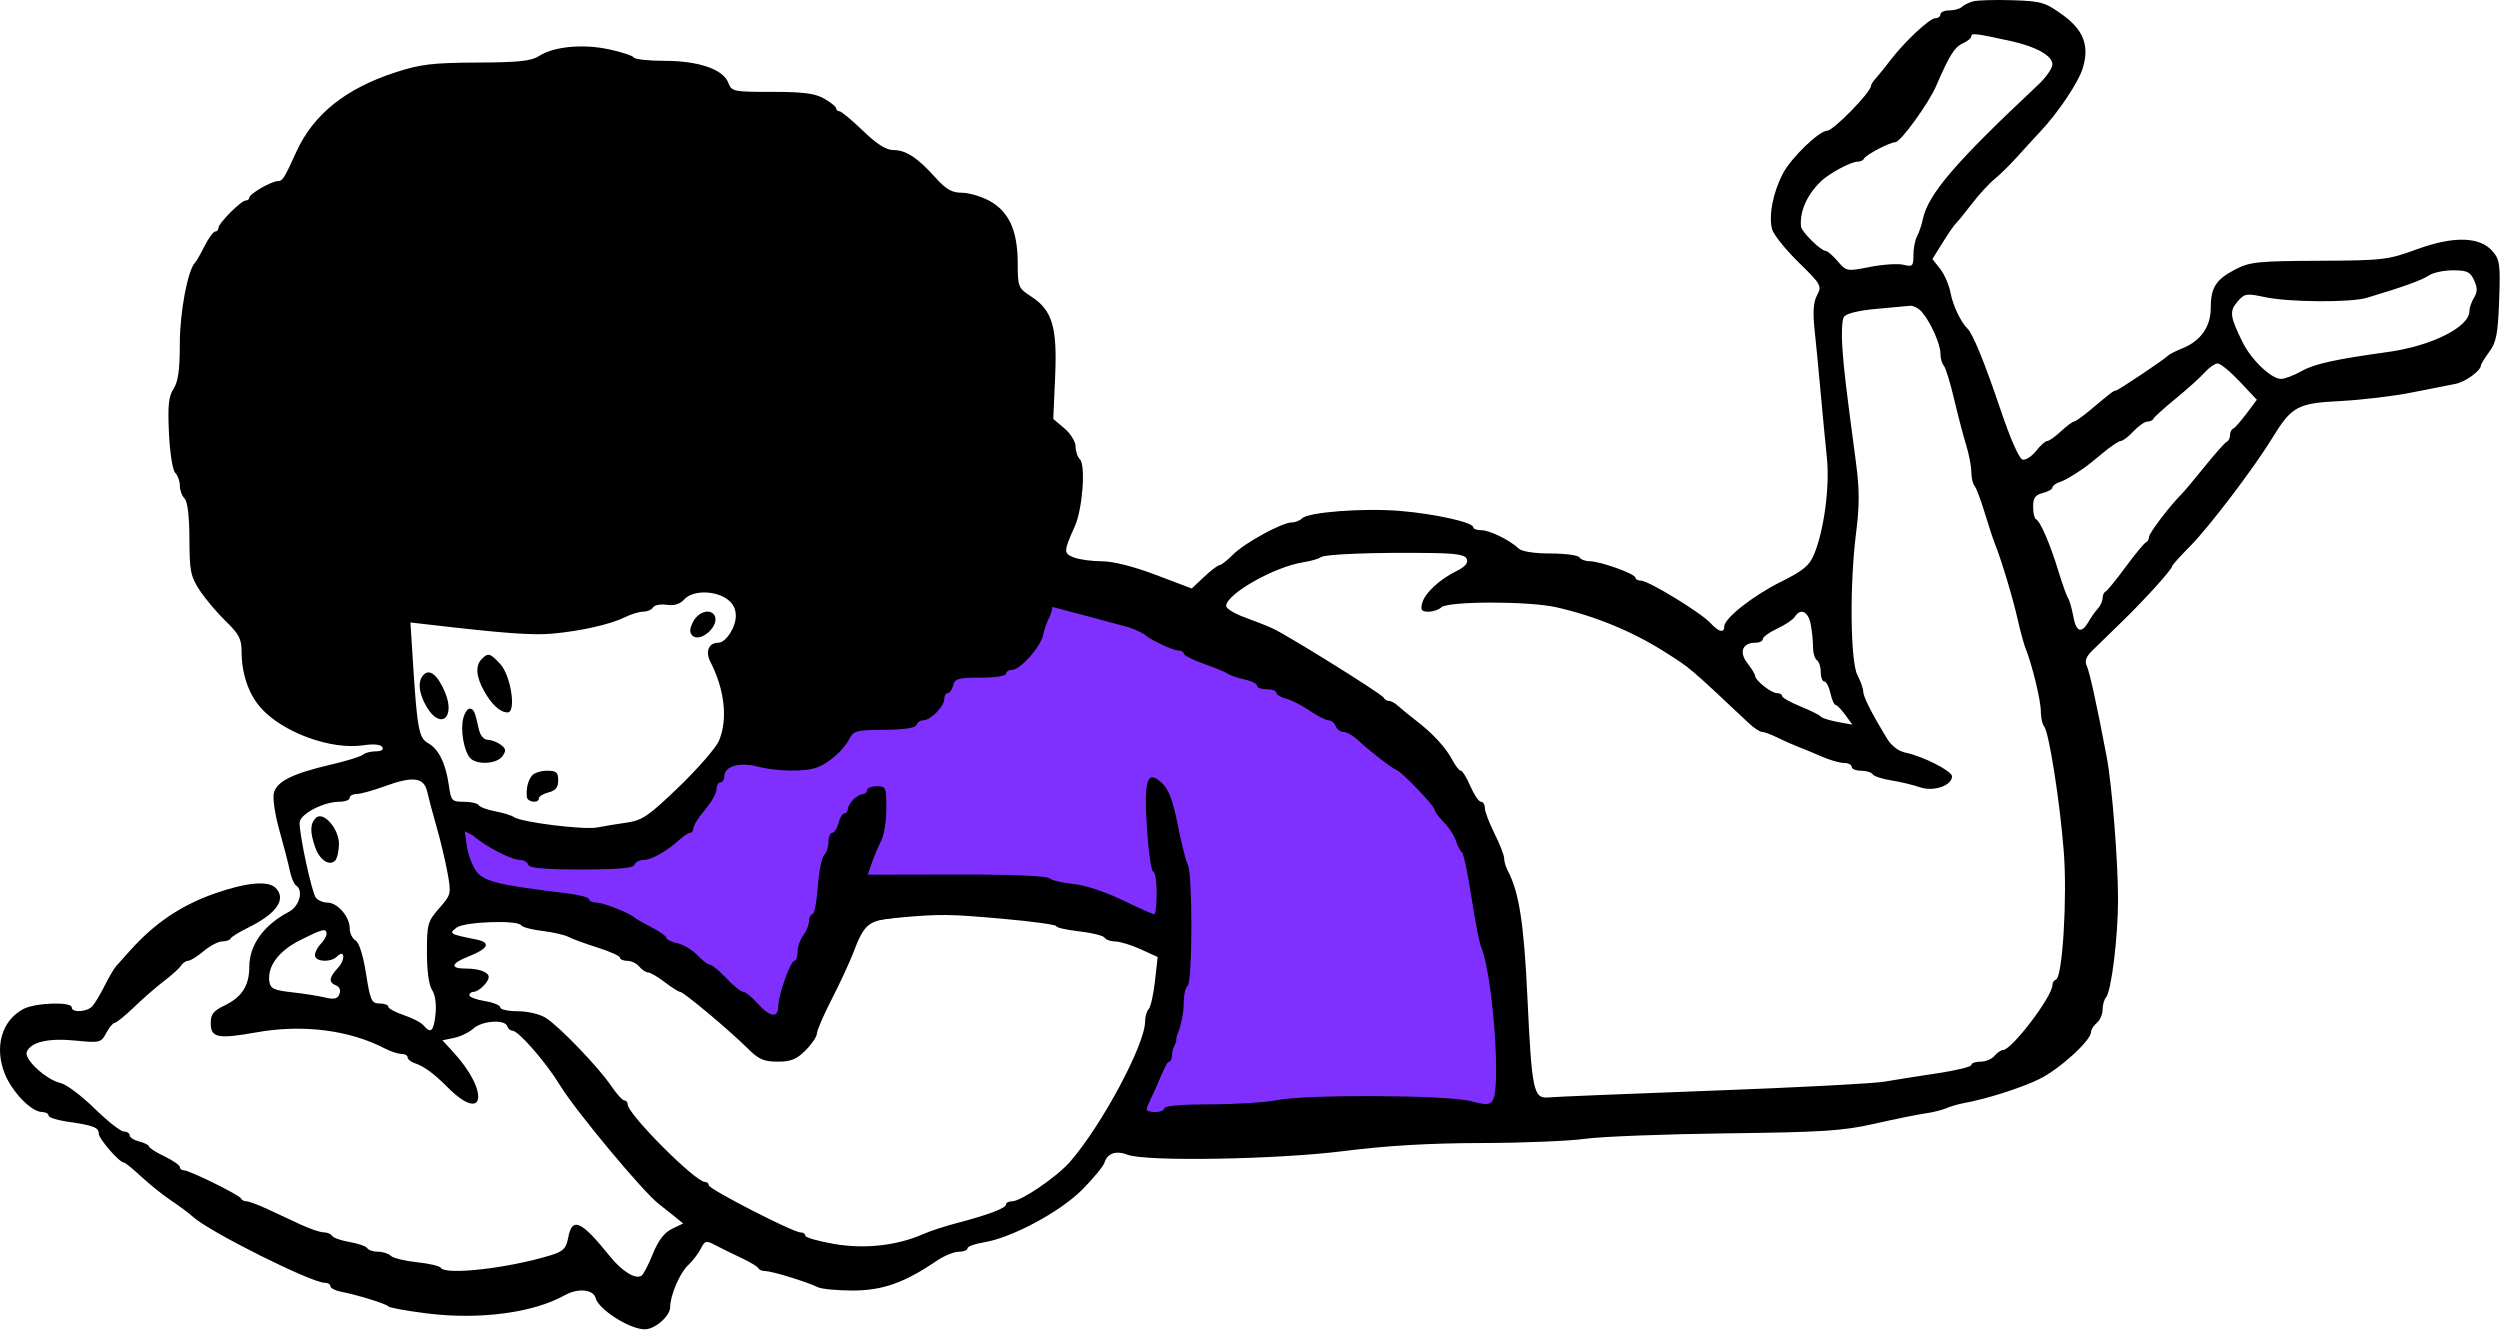 <svg width="316" height="169" viewBox="0 0 316 169" fill="none" xmlns="http://www.w3.org/2000/svg">
<path d="M59.357 112.322L56.617 103.19L65.749 107.756H75.794C76.525 107.756 82.186 104.712 84.926 103.19C88.579 99.233 95.884 91.684 95.884 93.145C95.884 94.972 103.19 92.232 105.016 91.319C106.842 90.406 117.801 82.187 119.627 80.361C121.088 78.9 128.759 76.708 132.412 75.795C139.413 77.621 153.78 81.457 155.241 82.187C157.068 83.1 170.765 90.406 173.505 93.145C175.697 95.337 182.332 100.147 185.376 102.277L189.942 112.322V126.02L191.769 137.892L189.942 140.631L179.897 143.371C172.592 143.066 157.798 142.457 157.068 142.457C156.154 142.457 145.196 143.371 144.283 143.371C143.552 143.371 143.979 140.935 144.283 139.718L147.936 131.499L148.849 120.541C147.023 119.628 143.37 117.619 143.37 116.888C143.37 116.158 136.673 115.366 133.325 115.062L121.453 114.149L107.756 115.975L106.842 117.801L98.624 130.586L97.71 131.499C95.884 129.977 92.049 126.933 91.318 126.933C90.405 126.933 81.273 120.541 81.273 119.628C81.273 118.897 73.968 116.888 70.315 115.975L59.357 112.322Z" fill="#7F30FF" stroke="black" stroke-width="1.476" stroke-linecap="round"/>
<path fill-rule="evenodd" clip-rule="evenodd" d="M249.421 0.167C248.884 0.312 248.236 0.63 247.981 0.873C247.726 1.117 247.012 1.316 246.395 1.316C245.777 1.316 245.272 1.537 245.272 1.806C245.272 2.076 244.987 2.297 244.638 2.297C243.909 2.297 240.718 5.282 238.928 7.639C238.257 8.523 237.433 9.542 237.098 9.904C236.762 10.266 236.488 10.697 236.488 10.863C236.488 11.649 231.734 16.516 230.967 16.516C229.958 16.516 226.434 19.911 225.382 21.895C224.124 24.271 223.544 27.196 223.983 28.953C224.148 29.616 225.645 31.493 227.308 33.123C230.191 35.949 230.301 36.143 229.679 37.31C229.217 38.178 229.123 39.431 229.357 41.622C229.539 43.32 229.887 46.916 230.129 49.613C230.372 52.31 230.727 56.018 230.918 57.853C231.294 61.467 230.566 66.998 229.316 70.029C228.71 71.498 227.961 72.122 225.091 73.549C221.55 75.31 217.942 78.162 217.942 79.198C217.942 80.062 217.221 79.882 216.215 78.766C215.061 77.484 208.374 73.394 207.433 73.394C207.039 73.394 206.718 73.225 206.718 73.019C206.718 72.54 202.275 70.942 200.947 70.942C200.395 70.942 199.807 70.721 199.641 70.452C199.475 70.182 197.831 69.961 195.987 69.961C193.979 69.961 192.372 69.716 191.981 69.348C190.821 68.261 188.294 67.019 187.243 67.019C186.681 67.019 186.22 66.851 186.22 66.645C186.22 66.025 181.365 64.944 176.948 64.58C172.325 64.198 165.368 64.728 164.578 65.522C164.295 65.806 163.723 66.035 163.307 66.031C162.095 66.019 157.335 68.613 155.872 70.084C155.135 70.825 154.359 71.433 154.149 71.435C153.938 71.436 153.061 72.101 152.2 72.912L150.634 74.386L146.1 72.667C143.287 71.602 140.698 70.948 139.279 70.945C138.021 70.944 136.433 70.728 135.75 70.467C134.418 69.958 134.424 69.701 135.856 66.529C136.83 64.372 137.253 58.813 136.5 58.057C136.199 57.755 135.953 57.019 135.953 56.423C135.953 55.827 135.319 54.803 134.544 54.147L133.135 52.956L133.37 47.607C133.646 41.324 133.017 39.219 130.34 37.478C128.696 36.407 128.644 36.279 128.638 33.225C128.63 29.14 127.523 26.72 125.048 25.378C124.016 24.819 122.45 24.361 121.567 24.361C120.324 24.361 119.578 23.936 118.268 22.478C115.976 19.929 114.516 18.968 112.935 18.968C112.008 18.968 110.843 18.23 109.064 16.516C107.664 15.168 106.333 14.064 106.107 14.064C105.88 14.064 105.693 13.899 105.692 13.697C105.69 13.495 105.014 12.943 104.188 12.471C103.023 11.805 101.548 11.613 97.591 11.613C92.683 11.613 92.478 11.57 92.056 10.456C91.414 8.76 88.297 7.69 83.996 7.69C82.004 7.69 80.259 7.501 80.116 7.27C79.974 7.039 78.548 6.57 76.946 6.229C73.639 5.524 69.974 5.881 68.116 7.089C67.152 7.716 65.517 7.888 60.308 7.909C54.721 7.931 53.163 8.116 50.059 9.121C43.684 11.186 39.616 14.441 37.446 19.213C35.925 22.557 35.715 22.89 35.131 22.89C34.323 22.89 31.521 24.506 31.517 24.974C31.515 25.176 31.311 25.342 31.064 25.342C30.477 25.342 27.61 28.223 27.61 28.812C27.61 29.061 27.425 29.265 27.198 29.265C26.972 29.265 26.369 30.092 25.856 31.103C25.344 32.115 24.81 33.052 24.668 33.187C23.746 34.066 22.729 39.433 22.729 43.422C22.729 46.755 22.523 48.248 21.938 49.145C21.309 50.109 21.19 51.267 21.357 54.771C21.474 57.25 21.821 59.438 22.148 59.767C22.468 60.088 22.729 60.814 22.729 61.381C22.729 61.947 22.999 62.681 23.328 63.012C23.712 63.397 23.932 65.237 23.942 68.136C23.956 72.184 24.093 72.864 25.244 74.619C25.951 75.698 27.432 77.453 28.534 78.519C30.213 80.143 30.538 80.769 30.538 82.385C30.538 85.114 31.406 87.685 32.907 89.405C35.66 92.559 41.817 94.824 45.95 94.201C47.224 94.009 48.116 94.095 48.322 94.43C48.526 94.762 48.212 94.968 47.501 94.968C46.868 94.968 46.142 95.158 45.886 95.389C45.632 95.621 43.776 96.195 41.763 96.664C36.963 97.782 34.977 98.775 34.611 100.241C34.449 100.892 34.763 103.006 35.31 104.938C35.858 106.87 36.451 109.166 36.631 110.04C36.811 110.913 37.16 111.754 37.408 111.908C38.398 112.522 37.857 114.556 36.516 115.257C33.344 116.914 31.514 119.448 31.514 122.181C31.514 124.592 30.571 126.054 28.324 127.125C26.993 127.76 26.634 128.221 26.634 129.294C26.634 131.183 27.501 131.363 32.4 130.491C38.271 129.446 44.146 130.185 48.67 132.539C49.383 132.91 50.316 133.213 50.744 133.213C51.173 133.213 51.523 133.408 51.523 133.646C51.523 133.884 51.908 134.209 52.377 134.367C53.598 134.779 54.842 135.686 56.588 137.439C61.276 142.143 61.916 138 57.28 132.968L55.924 131.497L57.404 131.187C58.218 131.016 59.317 130.483 59.846 130.002C60.924 129.022 63.811 128.817 64.104 129.699C64.208 130.014 64.504 130.271 64.761 130.271C65.528 130.271 69.037 134.299 70.801 137.204C72.71 140.35 81.317 150.692 83.245 152.156C83.648 152.462 84.512 153.148 85.165 153.68L86.353 154.648L84.937 155.331C83.963 155.8 83.213 156.779 82.533 158.465C81.99 159.813 81.344 161.061 81.099 161.239C80.367 161.765 78.635 160.713 77.11 158.816C73.467 154.286 72.32 153.768 71.823 156.428C71.569 157.791 71.209 158.164 69.695 158.636C64.386 160.291 56.313 161.224 55.715 160.251C55.572 160.02 54.21 159.701 52.688 159.544C51.166 159.386 49.688 159.023 49.404 158.738C49.12 158.453 48.396 158.22 47.794 158.22C47.193 158.22 46.577 158.018 46.425 157.772C46.273 157.526 45.274 157.176 44.203 156.994C43.132 156.812 42.132 156.462 41.98 156.216C41.829 155.97 41.348 155.768 40.912 155.768C40.476 155.768 39.171 155.327 38.013 154.787C36.854 154.248 34.959 153.365 33.8 152.826C32.642 152.287 31.452 151.845 31.157 151.845C30.861 151.845 30.546 151.68 30.456 151.478C30.26 151.034 23.934 147.923 23.228 147.923C22.953 147.923 22.729 147.738 22.729 147.511C22.729 147.285 21.853 146.678 20.783 146.163C19.712 145.648 18.834 145.084 18.831 144.911C18.828 144.739 18.276 144.458 17.605 144.289C16.934 144.12 16.385 143.765 16.385 143.501C16.385 143.236 16.054 143.02 15.65 143.02C15.246 143.02 13.578 141.708 11.943 140.106C10.308 138.504 8.388 137.063 7.675 136.903C5.852 136.496 3.027 133.906 3.384 132.97C3.864 131.713 6.098 131.189 9.529 131.528C12.642 131.836 12.771 131.805 13.429 130.569C13.803 129.866 14.283 129.291 14.495 129.291C14.707 129.291 15.822 128.383 16.974 127.273C18.127 126.164 19.838 124.676 20.777 123.967C21.717 123.257 22.661 122.4 22.876 122.061C23.09 121.722 23.498 121.445 23.781 121.445C24.065 121.445 24.949 120.894 25.746 120.22C26.544 119.545 27.6 118.994 28.094 118.994C28.588 118.994 29.066 118.828 29.155 118.626C29.245 118.423 30.196 117.828 31.27 117.303C34.967 115.494 36.256 113.658 34.833 112.227C33.896 111.286 31.13 111.54 27.155 112.932C22.892 114.425 19.538 116.688 16.431 120.165C15.734 120.945 14.945 121.827 14.676 122.126C14.406 122.426 13.748 123.55 13.212 124.625C12.675 125.699 11.978 126.858 11.661 127.199C10.979 127.935 9.064 128.031 9.064 127.329C9.064 126.592 4.486 126.74 2.978 127.526C0.235 128.956 -0.747 132.33 0.597 135.705C1.515 138.01 3.951 140.531 5.282 140.554C5.752 140.562 6.136 140.764 6.136 141.002C6.136 141.242 7.18 141.585 8.454 141.766C11.763 142.236 12.481 142.505 12.481 143.281C12.481 143.942 15.084 146.942 15.658 146.942C15.812 146.942 16.806 147.747 17.865 148.732C18.923 149.716 20.616 151.071 21.625 151.743C22.635 152.416 23.901 153.361 24.438 153.844C26.538 155.734 39.362 162.142 41.044 162.142C41.439 162.142 41.763 162.338 41.763 162.577C41.763 162.816 42.366 163.131 43.105 163.277C45.314 163.714 48.822 164.8 49.083 165.129C49.217 165.297 51.413 165.696 53.964 166.015C60.606 166.845 67.41 165.949 71.378 163.721C73.045 162.786 74.999 162.965 75.29 164.08C75.666 165.527 79.601 168.026 81.501 168.026C82.787 168.026 84.71 166.346 84.71 165.222C84.71 163.742 85.91 160.927 86.963 159.936C87.537 159.396 88.264 158.453 88.578 157.839C89.11 156.802 89.245 156.772 90.468 157.414C91.193 157.795 92.664 158.518 93.738 159.021C94.812 159.524 95.763 160.101 95.853 160.304C95.943 160.506 96.352 160.671 96.763 160.671C97.588 160.671 102.034 162.037 103.37 162.702C103.836 162.933 105.827 163.123 107.793 163.123C111.537 163.123 114.343 162.132 118.348 159.398C119.298 158.75 120.573 158.22 121.181 158.22C121.79 158.22 122.288 158.027 122.288 157.792C122.288 157.557 123.22 157.214 124.36 157.032C127.87 156.468 133.988 153.191 136.791 150.374C138.192 148.966 139.463 147.418 139.616 146.933C139.988 145.754 141.066 145.398 142.548 145.964C144.858 146.846 161.491 146.56 169.871 145.494C175.25 144.809 180.641 144.494 187.196 144.48C192.431 144.469 198.36 144.228 200.373 143.945C202.386 143.661 210.402 143.352 218.186 143.256C230.488 143.106 232.946 142.947 236.976 142.032C239.526 141.453 242.381 140.873 243.32 140.744C244.26 140.614 245.467 140.317 246.004 140.084C246.541 139.852 247.529 139.561 248.2 139.438C251.152 138.898 255.474 137.522 257.799 136.38C260.317 135.144 264.306 131.514 264.306 130.459C264.306 130.152 264.635 129.626 265.038 129.291C265.44 128.955 265.77 128.2 265.77 127.613C265.77 127.025 265.962 126.335 266.198 126.079C266.869 125.35 267.722 118.411 267.72 113.703C267.718 108.773 266.964 99.276 266.291 95.703C265.081 89.284 264.108 84.844 263.752 84.119C263.484 83.574 263.702 82.985 264.443 82.257C265.039 81.671 266.733 80.019 268.21 78.586C271.102 75.778 274.554 71.963 274.554 71.573C274.554 71.442 275.572 70.308 276.817 69.054C279.235 66.616 284.871 59.201 287.224 55.359C289.678 51.352 290.388 50.967 295.855 50.689C298.5 50.554 302.531 50.073 304.812 49.619C307.094 49.165 309.593 48.673 310.367 48.525C311.63 48.284 313.597 46.844 313.597 46.161C313.597 46.015 314.072 45.251 314.652 44.462C315.535 43.262 315.738 42.203 315.892 37.984C316.059 33.436 315.978 32.827 315.066 31.765C313.456 29.893 310.138 29.809 305.455 31.524C301.829 32.852 301.218 32.923 293.099 32.962C285.307 32.999 284.378 33.097 282.501 34.077C280.073 35.345 279.435 36.364 279.435 38.972C279.435 41.279 278.17 43.085 275.913 44.003C275.031 44.361 274.2 44.777 274.066 44.928C273.665 45.377 267.712 49.368 267.442 49.368C267.169 49.368 266.872 49.594 264.241 51.802C263.266 52.621 262.323 53.29 262.145 53.29C261.968 53.29 261.23 53.842 260.507 54.516C259.783 55.19 259.001 55.742 258.768 55.742C258.536 55.742 257.905 56.305 257.366 56.993C256.827 57.681 256.063 58.177 255.666 58.096C255.222 58.005 254.123 55.509 252.796 51.574C250.848 45.802 249.366 42.184 248.677 41.523C247.857 40.735 246.839 38.586 246.553 37.037C246.371 36.053 245.781 34.683 245.24 33.993L244.258 32.738L245.57 30.634C246.292 29.476 247.02 28.419 247.188 28.284C247.356 28.149 248.255 27.046 249.186 25.832C250.117 24.619 251.428 23.184 252.1 22.645C252.772 22.106 254.09 20.807 255.031 19.759C255.971 18.711 257.292 17.269 257.966 16.553C260.149 14.235 262.697 10.429 263.244 8.671C264.136 5.802 263.387 3.807 260.689 1.86C258.509 0.287 258.012 0.143 254.36 0.028C252.18 -0.041 249.957 0.022 249.421 0.167ZM254.172 5.191C257.355 5.888 259.425 7.045 259.425 8.13C259.425 8.627 258.602 9.806 257.595 10.749C247.131 20.554 243.699 24.559 243.039 27.738C242.893 28.443 242.567 29.402 242.315 29.87C242.062 30.339 241.856 31.411 241.856 32.253C241.856 33.652 241.748 33.756 240.602 33.468C239.912 33.294 238.01 33.416 236.374 33.739C233.439 34.319 233.387 34.31 232.284 33.021C231.669 32.303 230.988 31.716 230.772 31.716C230.161 31.716 227.71 29.297 227.647 28.632C227.466 26.721 228.404 24.605 230.189 22.899C231.226 21.907 233.965 20.439 234.779 20.439C235.137 20.439 235.503 20.273 235.593 20.071C235.805 19.59 238.842 17.991 239.577 17.973C240.233 17.956 243.782 13.065 244.725 10.877C246.387 7.024 247.063 5.938 248.078 5.49C248.683 5.224 249.176 4.813 249.176 4.576C249.176 4.15 249.725 4.217 254.172 5.191ZM312.726 35.43C313.166 36.399 313.163 36.91 312.715 37.63C312.395 38.145 312.133 38.911 312.133 39.33C312.133 41.328 307.373 43.722 301.884 44.485C295.111 45.425 292.535 45.995 290.913 46.911C289.952 47.453 288.788 47.896 288.326 47.896C287.085 47.894 284.558 45.478 283.454 43.239C281.859 40.002 281.776 39.335 282.819 38.127C283.712 37.093 283.945 37.054 286.266 37.554C289.287 38.205 297.1 38.259 299.165 37.644C303.659 36.304 306.135 35.412 306.995 34.825C307.524 34.463 308.902 34.168 310.056 34.168C311.836 34.168 312.24 34.359 312.726 35.43ZM242.929 39.439C244.036 40.728 245.272 43.498 245.272 44.687C245.272 45.266 245.461 45.949 245.692 46.205C245.923 46.461 246.5 48.326 246.975 50.348C247.449 52.371 248.138 55.003 248.506 56.197C248.875 57.391 249.176 58.947 249.176 59.654C249.176 60.361 249.357 61.149 249.578 61.405C249.799 61.662 250.379 63.195 250.867 64.813C251.355 66.431 251.935 68.196 252.156 68.736C252.929 70.618 254.437 75.621 255.036 78.297C255.369 79.78 255.82 81.435 256.039 81.974C256.859 83.996 257.961 88.55 257.961 89.919C257.961 90.701 258.146 91.549 258.372 91.805C258.984 92.499 260.371 101.308 260.861 107.623C261.314 113.453 260.703 123.518 259.879 123.815C259.629 123.905 259.425 124.217 259.425 124.508C259.425 125.958 254.281 132.723 253.178 132.723C252.922 132.723 252.439 133.054 252.105 133.458C251.77 133.863 250.975 134.194 250.337 134.194C249.699 134.194 249.176 134.381 249.176 134.61C249.176 134.839 247.255 135.311 244.906 135.66C242.558 136.009 239.538 136.487 238.196 136.721C236.854 136.956 227.081 137.468 216.478 137.858C205.876 138.249 196.561 138.633 195.779 138.71C193.823 138.905 193.627 137.988 193.062 125.998C192.625 116.7 192.008 112.741 190.577 110.052C190.329 109.584 190.125 108.885 190.125 108.499C190.125 108.112 189.576 106.698 188.904 105.356C188.233 104.014 187.684 102.562 187.684 102.129C187.684 101.696 187.464 101.342 187.195 101.342C186.926 101.342 186.325 100.459 185.86 99.381C185.395 98.302 184.852 97.419 184.654 97.419C184.456 97.419 183.972 96.813 183.581 96.071C182.728 94.459 181.12 92.715 178.947 91.045C178.07 90.371 177.057 89.544 176.696 89.207C176.336 88.87 175.824 88.594 175.559 88.594C175.294 88.594 175.004 88.414 174.914 88.195C174.737 87.761 162.827 80.338 160.843 79.425C160.172 79.116 158.58 78.485 157.304 78.023C156.029 77.561 154.986 76.921 154.986 76.599C154.986 75.091 161.091 71.632 164.747 71.069C165.686 70.924 166.675 70.638 166.943 70.433C167.455 70.04 173.783 69.8 180.922 69.901C184.147 69.947 185.205 70.132 185.416 70.684C185.597 71.159 185.157 71.667 184.126 72.171C181.95 73.234 180.091 74.967 179.759 76.242C179.533 77.108 179.688 77.316 180.556 77.316C181.148 77.316 181.875 77.073 182.172 76.774C182.967 75.976 193.223 75.963 196.713 76.756C201.631 77.873 206.316 79.8 210.378 82.374C213.727 84.496 213.391 84.212 221.054 91.413C221.7 92.02 222.454 92.516 222.73 92.516C223.006 92.516 223.853 92.827 224.613 93.206C225.373 93.586 226.544 94.107 227.215 94.364C227.886 94.622 229.266 95.193 230.282 95.635C231.297 96.078 232.56 96.439 233.088 96.439C233.616 96.439 234.047 96.659 234.047 96.929C234.047 97.199 234.583 97.419 235.239 97.419C235.894 97.419 236.554 97.621 236.705 97.867C236.857 98.113 237.913 98.462 239.052 98.642C240.192 98.822 241.83 99.214 242.692 99.512C244.4 100.104 246.736 99.302 246.736 98.126C246.736 97.455 243.031 95.572 240.846 95.133C239.958 94.954 239.07 94.269 238.491 93.314C236.567 90.145 235.512 88.052 235.512 87.409C235.512 87.043 235.184 86.113 234.782 85.34C233.875 83.591 233.783 73.816 234.614 67.311C235.048 63.908 235.043 61.849 234.593 58.452C233.268 48.462 233.097 47.026 232.873 43.958C232.745 42.195 232.829 40.445 233.061 40.069C233.324 39.642 234.825 39.261 237.059 39.054C239.026 38.873 240.986 38.692 241.414 38.653C241.842 38.613 242.524 38.967 242.929 39.439ZM283.106 48.234L285.267 50.532L283.957 52.279C283.237 53.24 282.474 54.099 282.261 54.189C282.048 54.279 281.875 54.647 281.875 55.007C281.875 55.366 281.696 55.734 281.476 55.824C281.258 55.914 280.019 57.303 278.723 58.911C277.427 60.52 276.079 62.125 275.727 62.478C274.205 64.008 271.626 67.409 271.626 67.887C271.626 68.174 271.448 68.482 271.231 68.572C271.014 68.662 269.861 70.059 268.669 71.677C267.477 73.296 266.337 74.693 266.136 74.783C265.934 74.873 265.77 75.243 265.77 75.606C265.77 75.969 265.495 76.567 265.16 76.934C264.824 77.302 264.314 78.022 264.027 78.534C263.132 80.125 262.425 79.918 262.074 77.96C261.889 76.932 261.587 75.87 261.403 75.6C261.219 75.33 260.666 73.786 260.175 72.168C259.155 68.804 257.887 65.87 257.351 65.63C257.149 65.54 256.985 64.827 256.985 64.046C256.985 62.939 257.255 62.557 258.205 62.318C258.876 62.148 259.425 61.839 259.425 61.63C259.425 61.421 259.81 61.12 260.279 60.962C261.037 60.706 261.75 60.293 263.547 59.069C263.83 58.876 264.859 58.048 265.834 57.23C266.809 56.412 267.814 55.742 268.067 55.742C268.321 55.742 269.043 55.19 269.674 54.516C270.304 53.842 271.093 53.29 271.426 53.29C271.76 53.29 272.106 53.125 272.196 52.923C272.285 52.721 273.566 51.564 275.042 50.354C276.519 49.144 278.166 47.658 278.702 47.053C279.239 46.448 279.964 45.949 280.312 45.944C280.66 45.939 281.918 46.97 283.106 48.234ZM91.803 75.656C92.62 76.194 93.006 76.901 93.006 77.858C93.006 79.3 91.741 81.239 90.799 81.239C89.586 81.239 89.123 82.344 89.79 83.647C91.606 87.187 92.014 90.935 90.878 93.635C90.513 94.503 88.249 97.11 85.848 99.429C82.057 103.089 81.195 103.686 79.313 103.96C78.121 104.134 76.397 104.418 75.482 104.592C73.76 104.919 65.804 103.922 64.944 103.271C64.676 103.067 63.63 102.746 62.621 102.556C61.611 102.367 60.665 102.016 60.518 101.777C60.371 101.538 59.525 101.342 58.637 101.342C57.111 101.342 57.009 101.231 56.733 99.258C56.352 96.526 55.432 94.649 54.13 93.947C52.953 93.312 52.731 92.141 52.2 83.758L51.879 78.678L54.019 78.927C63.666 80.053 67.293 80.32 69.83 80.091C73.449 79.765 77.186 78.916 79.015 78.005C79.775 77.626 80.805 77.316 81.304 77.316C81.803 77.316 82.361 77.075 82.542 76.779C82.724 76.483 83.506 76.335 84.28 76.449C85.222 76.588 85.954 76.361 86.494 75.76C87.502 74.641 90.18 74.588 91.803 75.656ZM134.489 76.292C134.489 76.539 135.414 76.897 136.544 77.089C137.675 77.28 138.937 77.608 139.351 77.817C139.764 78.026 141.089 78.599 142.297 79.091C143.505 79.584 144.603 80.102 144.738 80.244C145.264 80.801 148.27 82.219 148.925 82.219C149.306 82.219 149.618 82.397 149.618 82.613C149.618 82.829 150.771 83.413 152.18 83.912C153.589 84.409 154.962 84.979 155.23 85.178C155.499 85.376 156.432 85.692 157.304 85.879C158.177 86.067 158.89 86.423 158.89 86.671C158.89 86.92 159.439 87.123 160.111 87.123C160.782 87.123 161.331 87.319 161.331 87.56C161.331 87.8 161.874 88.134 162.538 88.301C163.202 88.469 164.551 89.155 165.535 89.826C166.518 90.497 167.598 91.045 167.935 91.045C168.271 91.045 168.673 91.376 168.828 91.781C168.982 92.185 169.435 92.516 169.834 92.516C170.232 92.516 171.084 93.013 171.727 93.62C173.128 94.943 175.93 97.107 176.552 97.346C177.251 97.616 181.34 101.893 181.34 102.355C181.34 102.583 181.863 103.294 182.501 103.935C183.14 104.577 183.829 105.635 184.031 106.287C184.234 106.938 184.571 107.582 184.78 107.719C184.988 107.855 185.529 110.392 185.982 113.357C186.434 116.322 186.991 119.19 187.219 119.729C188.666 123.143 189.745 137.391 188.684 139.075C188.303 139.68 187.874 139.696 185.853 139.175C182.852 138.403 165.059 138.317 161.386 139.057C159.94 139.349 156.152 139.587 152.968 139.587C149.433 139.587 147.178 139.779 147.178 140.078C147.178 140.347 146.629 140.568 145.958 140.568C145.198 140.568 144.738 140.29 144.738 139.833C144.738 139.428 144.909 139.097 145.118 139.097C145.328 139.097 145.925 137.994 146.446 136.645C146.966 135.297 147.564 134.194 147.773 134.194C147.982 134.194 148.154 133.779 148.154 133.273C148.154 132.766 148.483 131.56 148.886 130.592C149.288 129.624 149.618 127.955 149.618 126.884C149.618 125.812 149.837 124.799 150.106 124.632C150.727 124.247 150.76 110.469 150.143 109.303C149.896 108.835 149.324 106.576 148.873 104.284C148.285 101.293 147.736 99.811 146.927 99.033C145.003 97.185 144.571 98.46 144.981 104.767C145.174 107.737 145.528 110.168 145.767 110.168C146.006 110.168 146.202 111.381 146.202 112.865C146.202 114.348 146.06 115.561 145.887 115.561C145.714 115.561 143.902 114.753 141.861 113.764C139.706 112.722 137.125 111.872 135.709 111.741C134.367 111.617 132.988 111.29 132.646 111.015C132.261 110.708 127.736 110.524 120.853 110.538L109.684 110.561L110.216 109.027C110.508 108.184 111.037 106.938 111.391 106.257C111.744 105.577 112.034 103.751 112.036 102.2C112.039 99.519 111.98 99.381 110.819 99.381C110.148 99.381 109.599 99.601 109.599 99.871C109.599 100.141 109.364 100.361 109.076 100.361C108.789 100.361 108.24 100.677 107.856 101.062C107.473 101.447 107.159 101.999 107.159 102.288C107.159 102.577 106.963 102.813 106.724 102.813C106.485 102.813 106.151 103.365 105.982 104.039C105.814 104.713 105.461 105.265 105.198 105.265C104.934 105.265 104.719 105.772 104.719 106.392C104.719 107.013 104.471 107.769 104.168 108.073C103.865 108.378 103.507 110.187 103.37 112.094C103.235 114.001 102.934 115.561 102.701 115.561C102.469 115.561 102.272 115.948 102.263 116.42C102.255 116.891 101.925 117.706 101.531 118.229C101.137 118.753 100.815 119.69 100.815 120.313C100.815 120.936 100.638 121.445 100.423 121.445C99.913 121.445 98.369 125.782 98.372 127.207C98.375 128.735 97.316 128.585 95.767 126.839C95.049 126.03 94.23 125.368 93.945 125.368C93.661 125.368 92.704 124.596 91.818 123.652C90.931 122.708 89.996 121.936 89.739 121.936C89.483 121.936 88.767 121.395 88.15 120.735C87.532 120.075 86.396 119.396 85.624 119.225C84.853 119.055 84.222 118.748 84.222 118.542C84.222 118.336 83.398 117.747 82.391 117.232C81.385 116.718 80.451 116.187 80.317 116.052C79.737 115.468 76.297 114.09 75.42 114.09C74.893 114.09 74.461 113.901 74.461 113.67C74.461 113.439 73.198 113.098 71.655 112.913C63.013 111.875 61.159 111.424 60.198 110.125C59.682 109.428 59.134 107.911 58.98 106.756L58.699 104.655L59.893 105.698C61.423 107.034 64.664 108.697 65.739 108.697C66.197 108.697 66.661 108.967 66.77 109.297C66.914 109.731 68.78 109.897 73.485 109.897C78.19 109.897 80.056 109.731 80.2 109.297C80.309 108.967 80.827 108.697 81.351 108.697C82.344 108.697 84.279 107.604 85.9 106.127C86.42 105.653 87.024 105.265 87.242 105.265C87.46 105.265 87.647 104.989 87.658 104.652C87.668 104.315 88.327 103.275 89.122 102.341C89.916 101.408 90.566 100.249 90.566 99.767C90.566 99.285 90.785 98.891 91.054 98.891C91.322 98.891 91.542 98.567 91.542 98.172C91.542 96.864 93.386 96.295 95.714 96.884C98.278 97.533 101.808 97.577 103.345 96.981C104.839 96.401 106.696 94.737 107.374 93.371C107.869 92.374 108.281 92.269 111.777 92.246C114.32 92.228 115.702 92.02 115.83 91.633C115.937 91.31 116.336 91.045 116.716 91.045C117.629 91.045 119.36 89.28 119.36 88.349C119.36 87.944 119.554 87.613 119.791 87.613C120.028 87.613 120.337 87.172 120.477 86.632C120.7 85.777 121.143 85.652 123.95 85.652C125.77 85.652 127.168 85.439 127.168 85.161C127.168 84.892 127.51 84.671 127.928 84.671C128.958 84.671 131.536 81.772 131.852 80.258C131.993 79.584 132.314 78.649 132.566 78.181C132.818 77.713 133.025 76.996 133.025 76.588C133.025 76.179 133.354 75.845 133.757 75.845C134.159 75.845 134.489 76.046 134.489 76.292ZM87.632 78.552C87.164 79.431 87.125 79.939 87.498 80.314C88.525 81.346 91.071 79.024 90.295 77.762C89.761 76.894 88.282 77.333 87.632 78.552ZM228.862 78.849C229.03 79.691 229.167 81.002 229.167 81.761C229.167 82.521 229.387 83.278 229.655 83.445C229.924 83.612 230.143 84.287 230.143 84.945C230.143 85.604 230.345 86.142 230.593 86.142C230.84 86.142 231.187 86.804 231.363 87.613C231.54 88.422 231.832 89.091 232.012 89.099C232.192 89.108 232.744 89.673 233.239 90.356L234.139 91.597L232.263 91.251C231.232 91.06 230.277 90.754 230.143 90.571C230.009 90.387 228.857 89.813 227.583 89.293C226.309 88.774 225.266 88.183 225.265 87.981C225.264 87.779 224.967 87.613 224.606 87.613C223.886 87.613 221.847 85.996 221.847 85.426C221.847 85.231 221.406 84.508 220.868 83.821C219.774 82.424 220.251 81.239 221.906 81.239C222.41 81.239 222.823 81.028 222.823 80.772C222.823 80.515 223.647 79.92 224.653 79.45C225.66 78.979 226.659 78.307 226.873 77.956C227.562 76.828 228.548 77.271 228.862 78.849ZM60.894 83.298C60.073 84.123 60.164 85.486 61.162 87.291C62.142 89.064 63.185 90.026 64.152 90.049C65.293 90.075 64.579 85.372 63.221 83.919C61.933 82.542 61.707 82.481 60.894 83.298ZM53.561 85.271C52.768 86.069 52.901 87.587 53.917 89.329C55.639 92.283 57.606 90.768 56.257 87.526C55.356 85.361 54.328 84.501 53.561 85.271ZM58.551 90.818C58.186 92.281 58.621 94.843 59.394 95.779C60.169 96.717 62.766 96.601 63.497 95.597C64.002 94.904 63.968 94.647 63.307 94.142C62.865 93.804 62.124 93.521 61.659 93.513C61.141 93.503 60.701 92.977 60.521 92.148C60.038 89.936 59.874 89.574 59.356 89.574C59.085 89.574 58.723 90.134 58.551 90.818ZM67.246 98.032C66.731 98.662 66.493 99.65 66.595 100.729C66.66 101.418 68.116 101.587 68.116 100.905C68.116 100.664 68.665 100.329 69.337 100.16C70.228 99.935 70.557 99.525 70.557 98.636C70.557 97.623 70.322 97.419 69.152 97.419C68.38 97.419 67.522 97.695 67.246 98.032ZM54.012 100.116C54.191 100.925 54.721 102.911 55.189 104.529C55.657 106.147 56.27 108.721 56.552 110.25C57.056 112.985 57.039 113.056 55.514 114.802C54.058 116.469 53.964 116.807 53.964 120.373C53.964 122.726 54.211 124.537 54.614 125.136C55.009 125.723 55.181 126.923 55.051 128.187C54.828 130.362 54.452 130.718 53.542 129.617C53.245 129.256 52.12 128.669 51.042 128.312C49.965 127.955 49.083 127.477 49.083 127.251C49.083 127.024 48.583 126.839 47.973 126.839C46.966 126.839 46.807 126.488 46.264 123.058C45.893 120.717 45.387 119.121 44.934 118.866C44.532 118.64 44.203 117.948 44.203 117.328C44.203 115.875 42.658 114.09 41.399 114.09C40.86 114.09 40.198 113.815 39.929 113.478C39.418 112.837 37.849 105.606 37.871 103.99C37.886 102.913 40.868 101.342 42.899 101.342C43.616 101.342 44.203 101.121 44.203 100.852C44.203 100.582 44.596 100.361 45.075 100.361C45.556 100.361 47.148 99.923 48.614 99.388C52.241 98.062 53.596 98.245 54.012 100.116ZM39.915 103.395C39.185 104.128 39.165 105.156 39.845 107.114C40.396 108.701 41.629 109.518 42.363 108.78C42.603 108.539 42.82 107.633 42.845 106.767C42.901 104.795 40.859 102.446 39.915 103.395ZM126.802 116.14C130.493 116.467 133.513 116.884 133.513 117.065C133.513 117.247 134.824 117.545 136.426 117.727C138.029 117.91 139.469 118.269 139.627 118.526C139.785 118.783 140.396 118.999 140.984 119.005C141.572 119.01 143.015 119.454 144.19 119.989L146.327 120.963L145.987 124.024C145.799 125.707 145.442 127.294 145.192 127.55C144.942 127.806 144.738 128.516 144.738 129.127C144.738 132.029 139.222 142.32 135.221 146.884C133.553 148.787 129.054 151.845 127.924 151.845C127.509 151.845 127.168 152.022 127.168 152.237C127.168 152.701 124.932 153.552 121.038 154.571C119.493 154.975 117.549 155.608 116.72 155.976C113.411 157.446 109.32 157.904 105.445 157.238C103.435 156.892 101.791 156.421 101.791 156.189C101.791 155.957 101.516 155.771 101.181 155.774C100.252 155.783 89.59 150.305 89.59 149.819C89.59 149.585 89.368 149.394 89.097 149.394C87.884 149.394 79.341 140.825 79.341 139.608C79.341 139.327 79.151 139.097 78.918 139.097C78.685 139.097 77.936 138.27 77.253 137.258C75.661 134.901 70.706 129.745 68.987 128.658C68.242 128.186 66.695 127.82 65.449 127.82C64.232 127.82 63.236 127.601 63.236 127.335C63.236 127.068 62.358 126.709 61.284 126.537C60.21 126.364 59.332 126.031 59.332 125.796C59.332 125.56 59.567 125.368 59.855 125.368C60.505 125.368 61.772 124.13 61.772 123.494C61.772 122.865 60.553 122.426 58.804 122.426C56.875 122.426 57.01 121.774 59.111 120.946C61.748 119.906 62.13 119.145 60.209 118.756C56.797 118.065 56.71 118.013 57.712 117.25C58.7 116.497 65.445 116.26 65.877 116.962C66.019 117.194 67.223 117.512 68.553 117.67C69.883 117.829 71.371 118.169 71.862 118.427C72.352 118.685 74.016 119.295 75.559 119.782C77.102 120.269 78.365 120.843 78.365 121.057C78.365 121.27 78.778 121.445 79.282 121.445C79.785 121.445 80.471 121.776 80.805 122.181C81.14 122.585 81.64 122.916 81.917 122.916C82.194 122.916 83.141 123.468 84.021 124.142C84.901 124.816 85.775 125.368 85.965 125.368C86.398 125.368 92.196 130.221 94.47 132.486C95.89 133.901 96.535 134.189 98.29 134.191C99.975 134.193 100.69 133.904 101.828 132.761C102.613 131.972 103.255 131.018 103.255 130.64C103.255 130.262 104.096 128.315 105.125 126.312C106.153 124.31 107.374 121.678 107.837 120.465C109.268 116.717 109.749 116.33 113.401 116.006C118.925 115.516 119.872 115.526 126.802 116.14ZM41.275 118.048C41.275 118.337 40.945 118.905 40.543 119.309C40.14 119.714 39.81 120.36 39.81 120.745C39.81 121.572 41.809 121.693 42.586 120.912C43.573 119.921 43.702 121.274 42.722 122.331C41.576 123.567 41.51 124.185 42.486 124.561C42.921 124.729 43.088 125.161 42.904 125.642C42.666 126.264 42.26 126.362 41.082 126.08C40.249 125.881 38.359 125.584 36.882 125.42C34.606 125.168 34.175 124.96 34.046 124.053C33.776 122.139 35.231 120.193 37.954 118.83C40.835 117.389 41.275 117.285 41.275 118.048Z" fill="black"/>
</svg>
